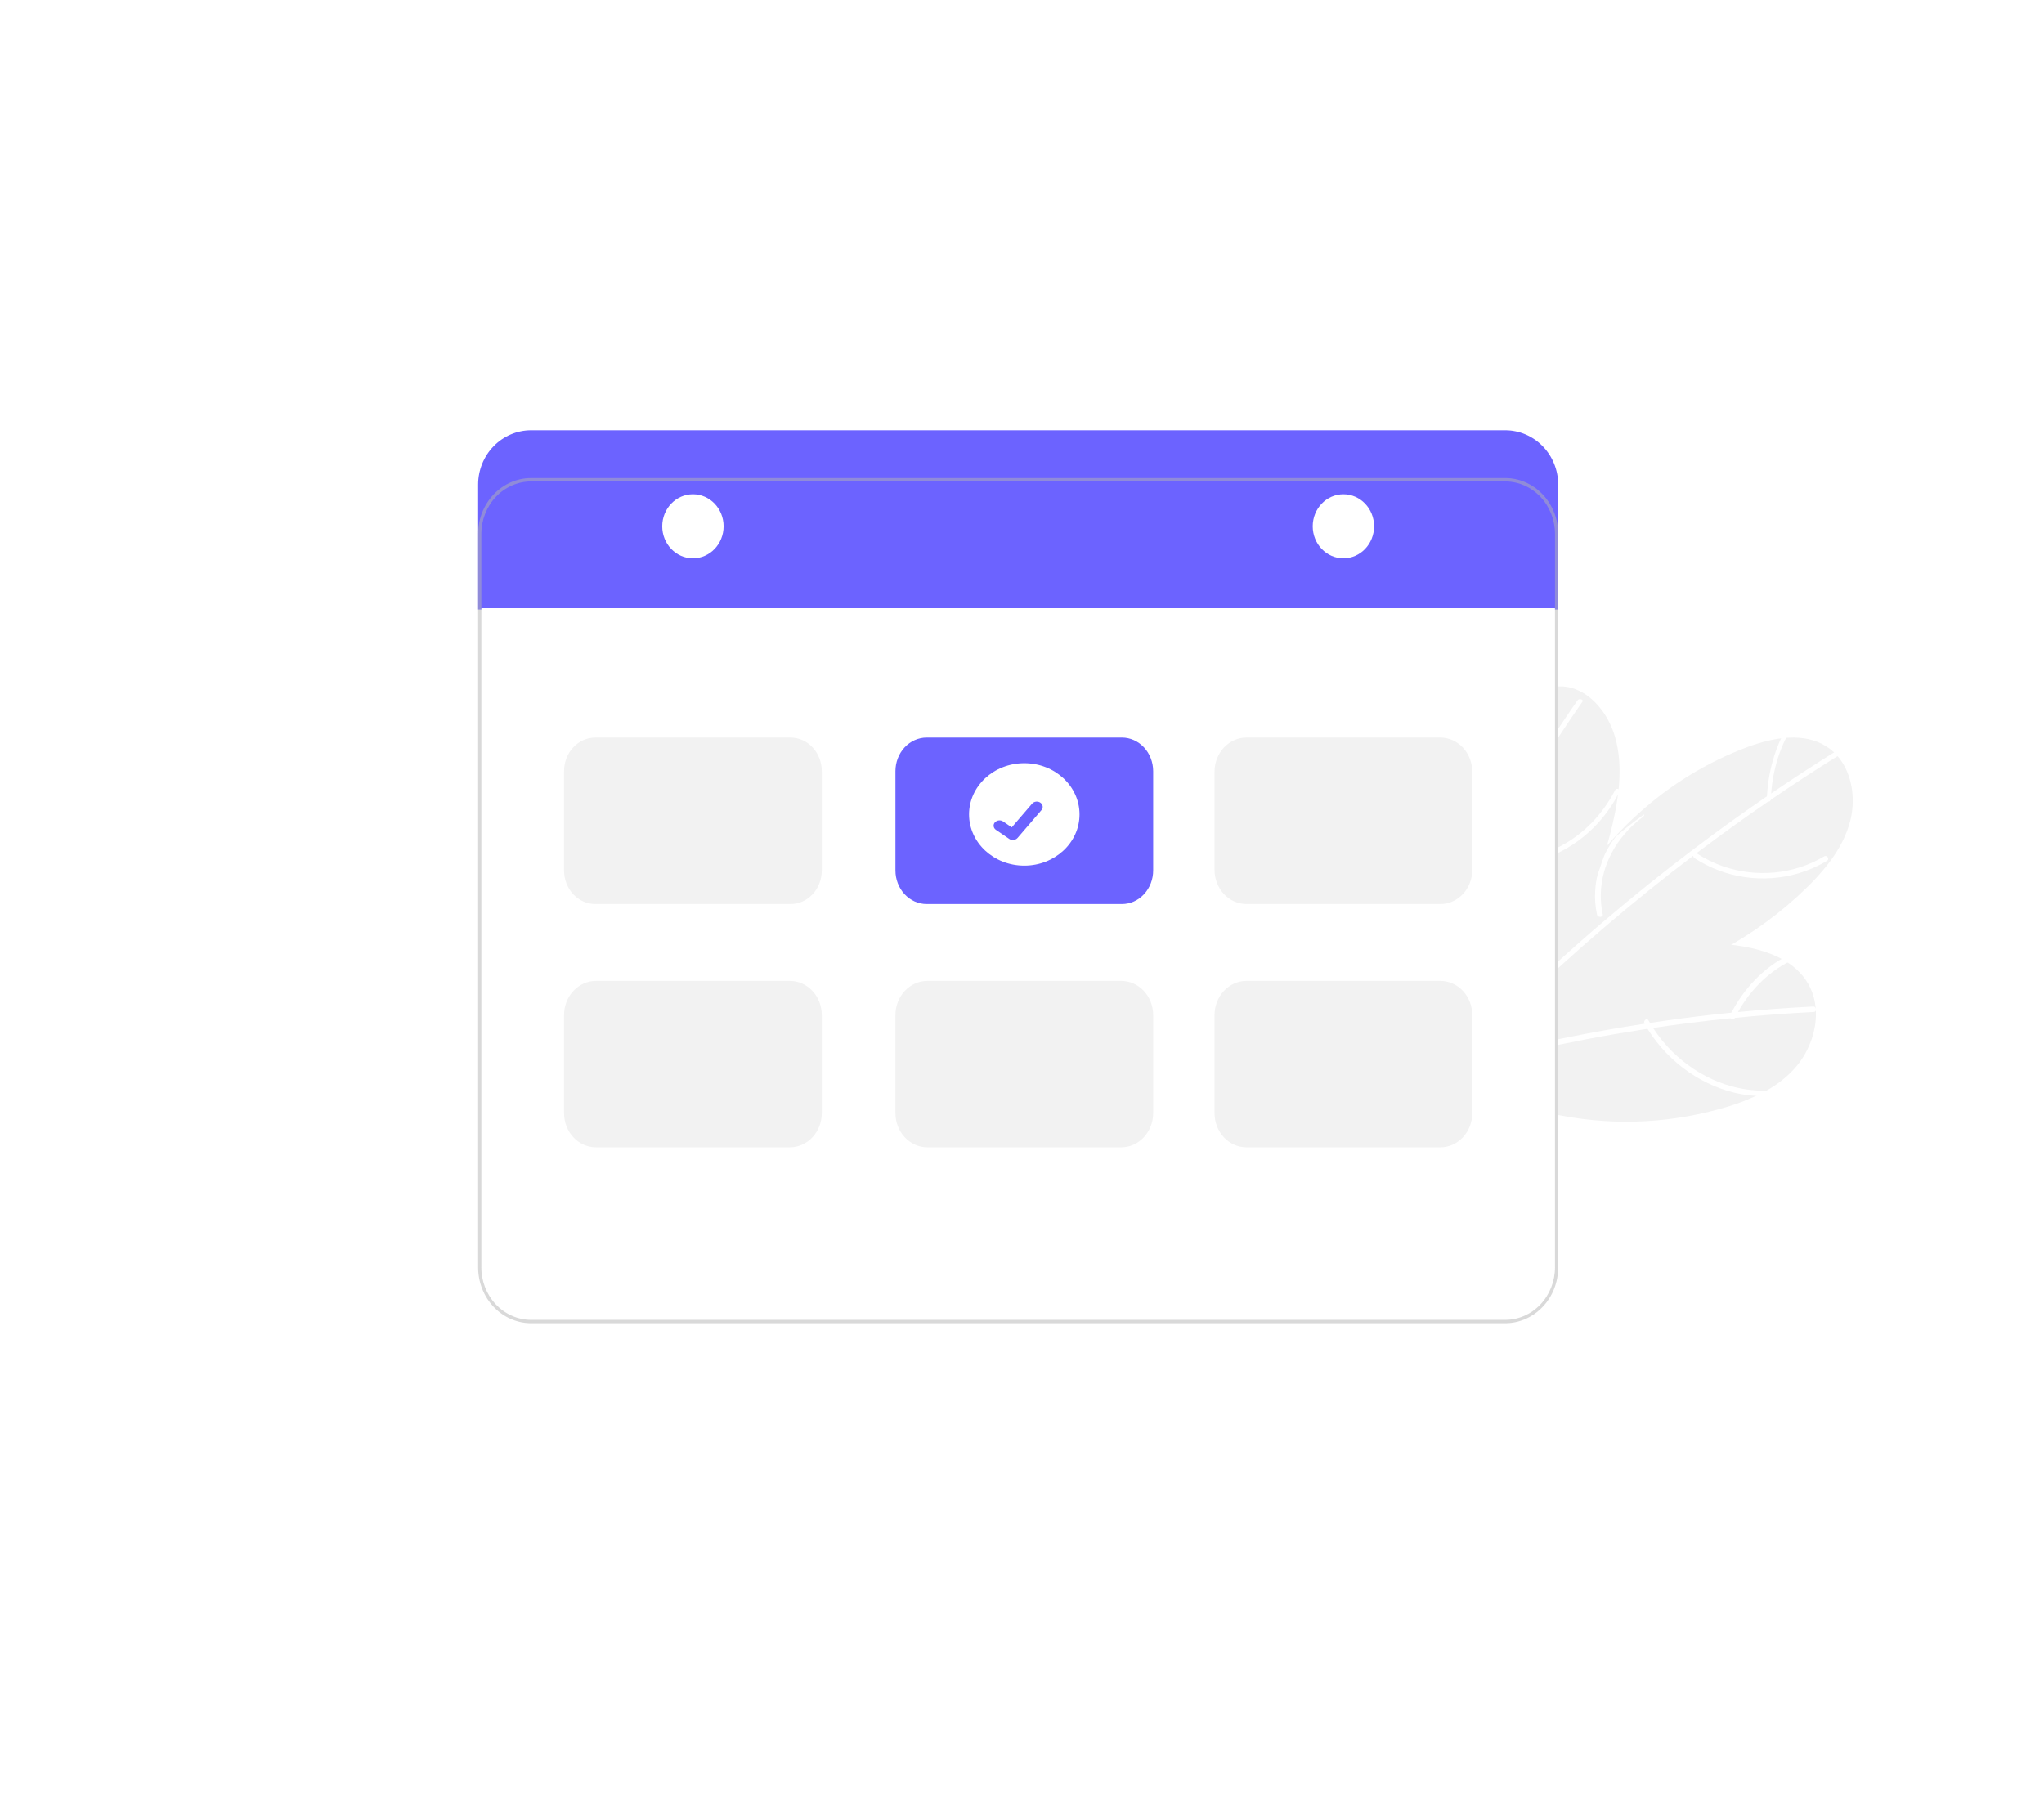 <svg width="171" height="151" viewBox="0 0 171 151" fill="none" xmlns="http://www.w3.org/2000/svg">
<path d="M150.304 89.201C149.478 90.187 148.453 90.921 147.342 91.491H147.34C147.236 91.545 147.131 91.598 147.025 91.647H147.024L147.023 91.649L147.021 91.647H147.02C147.02 91.648 147.02 91.648 147.02 91.648C147.02 91.648 147.02 91.648 147.02 91.648C147.02 91.649 147.019 91.649 147.019 91.649C147.019 91.649 147.019 91.649 147.019 91.649H147.017L147.016 91.647C147.015 91.649 147.015 91.649 147.013 91.647L147.012 91.649L147.011 91.647H147.009C147.008 91.649 147.008 91.649 147.007 91.647H147.005C146.261 91.999 145.497 92.297 144.718 92.541C140.135 93.962 135.319 94.236 130.626 93.345C130.536 93.328 130.447 93.31 130.357 93.292V81.411C130.446 81.37 130.536 81.329 130.626 81.289C131.211 81.024 131.805 80.781 132.405 80.558C133.268 80.236 134.144 79.96 135.031 79.729C137.927 78.964 140.915 78.7 143.885 78.947C144.426 78.991 144.965 79.055 145.502 79.138C146.627 79.309 147.807 79.608 148.845 80.126H148.846C148.998 80.204 149.146 80.284 149.294 80.371C150.216 80.917 150.994 81.669 151.469 82.699C151.639 83.068 151.762 83.462 151.833 83.869V83.872C151.86 84.013 151.879 84.155 151.894 84.295C152.063 86.03 151.404 87.886 150.304 89.201Z" fill="#F2F2F2"/>
<path d="M151.793 84.665C151.78 84.669 151.766 84.671 151.753 84.671C149.467 84.787 147.184 84.96 144.904 85.189H144.9C144.891 85.19 144.883 85.19 144.874 85.192C142.533 85.427 140.197 85.722 137.866 86.076C137.768 86.092 137.67 86.107 137.573 86.121C135.961 86.371 134.352 86.647 132.746 86.951C132.037 87.086 131.33 87.227 130.624 87.373C130.535 87.391 130.447 87.408 130.357 87.428V86.959C130.447 86.939 130.536 86.922 130.624 86.903C132.976 86.42 135.335 85.998 137.702 85.638C138.297 85.545 138.893 85.457 139.49 85.375C141.215 85.133 142.941 84.924 144.671 84.749C144.798 84.736 144.923 84.724 145.05 84.712C147.264 84.493 149.481 84.328 151.701 84.214C151.711 84.214 151.722 84.215 151.733 84.218C151.946 84.239 151.992 84.611 151.793 84.665Z" fill="white"/>
<path d="M147.582 91.256C144.577 91.28 141.616 89.88 139.491 87.562C138.891 86.906 138.362 86.175 137.916 85.385C137.772 85.133 137.437 85.411 137.579 85.662C139.23 88.571 141.98 90.643 145.012 91.405C145.873 91.62 146.753 91.723 147.636 91.714C147.906 91.712 147.85 91.254 147.582 91.256V91.256Z" fill="white"/>
<path d="M135.491 79.929C135.478 79.969 135.454 80.006 135.421 80.035C135.389 80.064 135.35 80.084 135.307 80.093C134.587 80.28 133.891 80.549 133.234 80.895C132.274 81.397 131.402 82.049 130.652 82.826C130.612 82.866 130.574 82.905 130.537 82.946C130.475 83.01 130.416 83.076 130.357 83.143V82.507C130.452 82.408 130.55 82.311 130.652 82.217C131.244 81.656 131.9 81.165 132.606 80.754C133.555 80.433 134.516 80.158 135.491 79.929Z" fill="white"/>
<path d="M149.567 79.951C147.549 80.967 145.861 82.71 144.749 84.927C144.726 84.99 144.726 85.062 144.748 85.125C144.77 85.189 144.812 85.24 144.866 85.267C144.921 85.292 144.981 85.292 145.035 85.266C145.089 85.24 145.133 85.191 145.157 85.129C146.219 83.035 147.821 81.39 149.733 80.432C149.995 80.301 149.829 79.82 149.567 79.951L149.567 79.951Z" fill="white"/>
<path d="M154.792 68.674C154.478 69.904 153.876 71.019 153.128 72.036L153.127 72.037C153.057 72.132 152.986 72.228 152.911 72.321V72.322C152.392 72.982 151.831 73.606 151.232 74.19C149.08 76.304 146.649 78.095 144.01 79.509C139.86 81.744 135.222 83.065 130.628 83.14C130.593 83.141 130.558 83.141 130.523 83.141C130.467 83.143 130.412 83.143 130.357 83.143V76.803C130.445 76.63 130.536 76.457 130.628 76.285C131.822 74.07 133.278 72.017 134.962 70.172C135.003 70.126 135.045 70.08 135.087 70.036C135.72 69.347 136.384 68.69 137.078 68.067C139.751 65.645 142.839 63.76 146.184 62.508C147.262 62.109 148.445 61.79 149.595 61.727C149.764 61.717 149.932 61.713 150.101 61.715C151.16 61.73 152.177 61.988 153.044 62.627C153.355 62.857 153.633 63.13 153.872 63.437C153.956 63.545 154.033 63.655 154.108 63.768V63.769C155.003 65.15 155.212 67.032 154.792 68.674Z" fill="#F2F2F2"/>
<path d="M153.915 63.142V63.144C153.905 63.153 153.895 63.161 153.883 63.168C151.897 64.406 149.935 65.689 147.999 67.018C147.996 67.019 147.995 67.02 147.992 67.022C147.985 67.028 147.976 67.033 147.968 67.038C145.978 68.404 144.015 69.816 142.081 71.274C142.001 71.334 141.919 71.396 141.837 71.458C140.502 72.469 139.18 73.501 137.872 74.555C135.403 76.548 132.987 78.615 130.626 80.755C130.536 80.836 130.447 80.918 130.357 81V80.441C130.446 80.359 130.536 80.277 130.626 80.196C131.531 79.378 132.443 78.571 133.364 77.776C133.639 77.539 133.916 77.302 134.192 77.067C136.648 74.972 139.159 72.955 141.726 71.016H141.727C142.232 70.635 142.737 70.258 143.244 69.883C144.682 68.822 146.137 67.787 147.608 66.776C147.714 66.703 147.822 66.629 147.929 66.556C149.812 65.268 151.72 64.022 153.652 62.818C153.662 62.811 153.672 62.806 153.682 62.802C153.883 62.715 154.072 63 153.915 63.142Z" fill="white"/>
<path d="M152.618 71.649C150.052 73.179 146.942 73.445 144.172 72.494C143.389 72.224 142.637 71.853 141.931 71.389C141.705 71.241 141.532 71.651 141.756 71.798C144.361 73.503 147.566 73.927 150.476 73.069C151.302 72.824 152.099 72.472 152.852 72.021C153.082 71.883 152.847 71.513 152.618 71.649V71.649Z" fill="white"/>
<path d="M133.607 76.545C133.458 75.859 133.407 75.161 133.455 74.466C133.563 72.879 134.157 71.341 135.182 69.992C135.933 69.345 136.719 68.728 137.541 68.143C137.549 68.181 137.544 68.22 137.528 68.257C137.511 68.293 137.483 68.326 137.447 68.35C136.849 68.797 136.316 69.298 135.859 69.845C134.227 71.793 133.59 74.186 134.084 76.512C134.092 76.539 134.091 76.566 134.082 76.592C134.074 76.619 134.057 76.643 134.033 76.662C133.999 76.686 133.958 76.703 133.913 76.71C133.868 76.717 133.822 76.715 133.779 76.703C133.736 76.691 133.698 76.67 133.668 76.643C133.637 76.615 133.617 76.581 133.607 76.545Z" fill="white"/>
<path d="M149.568 60.725C148.509 62.469 147.894 64.62 147.812 66.864C147.816 66.923 147.838 66.979 147.872 67.017C147.906 67.056 147.951 67.075 147.996 67.071C148.04 67.064 148.081 67.035 148.11 66.99C148.139 66.944 148.153 66.886 148.15 66.826C148.235 64.701 148.822 62.667 149.827 61.017C149.965 60.791 149.706 60.498 149.568 60.725Z" fill="white"/>
<path d="M135.454 65.551V65.552C135.445 65.676 135.435 65.798 135.423 65.92V65.923C135.334 66.792 135.195 67.654 135.007 68.503C134.918 68.919 134.82 69.333 134.714 69.747C134.701 69.8 134.687 69.853 134.673 69.905V69.906C134.36 71.109 133.987 72.292 133.554 73.447C132.758 75.575 131.773 77.606 130.613 79.512C130.53 79.651 130.444 79.791 130.357 79.929V57.433C130.443 57.428 130.528 57.428 130.613 57.431C130.654 57.431 130.695 57.432 130.736 57.435C131.098 57.456 131.454 57.534 131.796 57.666C131.917 57.711 132.033 57.761 132.149 57.817C133.545 58.504 134.642 60.018 135.119 61.682C135.476 62.929 135.548 64.241 135.454 65.551Z" fill="#F2F2F2"/>
<path d="M132.402 58.682C132.399 58.693 132.394 58.703 132.386 58.712C131.794 59.561 131.216 60.413 130.65 61.27C130.552 61.418 130.454 61.567 130.357 61.714V60.981C130.454 60.835 130.551 60.688 130.65 60.542C131.087 59.888 131.531 59.238 131.983 58.591C131.988 58.583 131.994 58.576 132.001 58.569C132.135 58.427 132.468 58.524 132.402 58.682Z" fill="white"/>
<path d="M135.467 66.276C135.444 66.322 135.421 66.367 135.395 66.412C135.021 67.137 134.577 67.814 134.069 68.429C133.093 69.607 131.919 70.558 130.612 71.23C130.528 71.275 130.443 71.317 130.357 71.357V70.897C130.443 70.854 130.528 70.81 130.612 70.765C132.503 69.761 134.074 68.14 135.115 66.116C135.13 66.087 135.151 66.062 135.175 66.043C135.2 66.024 135.227 66.01 135.257 66.004C135.286 65.998 135.317 65.999 135.346 66.007C135.375 66.014 135.402 66.029 135.426 66.05C135.442 66.062 135.456 66.077 135.467 66.095C135.477 66.113 135.485 66.133 135.489 66.154C135.492 66.175 135.492 66.196 135.489 66.217C135.485 66.239 135.477 66.258 135.467 66.276Z" fill="white"/>
<path d="M130.357 40.541V51H130.089V50.889H40.269V51H40V40.541C40.001 39.337 40.468 38.183 41.299 37.331C42.13 36.48 43.256 36.001 44.431 36H125.926C127.101 36.001 128.227 36.48 129.058 37.331C129.889 38.183 130.356 39.337 130.357 40.541Z" fill="#6C63FF"/>
<g filter="url(#filter0_d)">
<path d="M125.926 36H44.431C43.256 36.001 42.13 36.493 41.299 37.368C40.468 38.243 40.001 39.43 40 40.667V102.047C40.001 103.285 40.468 104.471 41.299 105.346C42.13 106.221 43.256 106.713 44.431 106.714H125.926C127.101 106.713 128.227 106.221 129.058 105.346C129.889 104.471 130.356 103.285 130.357 102.047V40.667C130.356 39.43 129.889 38.243 129.058 37.368C128.227 36.493 127.101 36.001 125.926 36ZM130.089 102.047C130.087 103.209 129.648 104.324 128.868 105.146C128.088 105.968 127.03 106.43 125.926 106.431H44.431C43.327 106.43 42.269 105.968 41.489 105.146C40.709 104.324 40.27 103.209 40.269 102.047V40.667C40.27 39.505 40.709 38.391 41.489 37.569C42.269 36.747 43.327 36.284 44.431 36.283H125.926C127.03 36.284 128.088 36.747 128.868 37.569C129.648 38.391 130.087 39.505 130.089 40.667V102.047Z" fill="#B4B4B4" fill-opacity="0.5"/>
</g>
<path d="M57.969 46.714C59.386 46.714 60.536 45.515 60.536 44.036C60.536 42.556 59.386 41.357 57.969 41.357C56.551 41.357 55.402 42.556 55.402 44.036C55.402 45.515 56.551 46.714 57.969 46.714Z" fill="white"/>
<path d="M112.388 46.714C113.806 46.714 114.955 45.515 114.955 44.036C114.955 42.556 113.806 41.357 112.388 41.357C110.971 41.357 109.821 42.556 109.821 44.036C109.821 45.515 110.971 46.714 112.388 46.714Z" fill="white"/>
<path d="M66.139 75.643H49.799C49.106 75.642 48.443 75.346 47.953 74.819C47.464 74.292 47.188 73.578 47.188 72.833V64.524C47.188 63.779 47.464 63.065 47.953 62.538C48.443 62.011 49.106 61.715 49.799 61.714H66.139C66.831 61.715 67.495 62.011 67.984 62.538C68.474 63.065 68.749 63.779 68.75 64.524V72.833C68.749 73.578 68.474 74.292 67.984 74.819C67.495 75.346 66.831 75.642 66.139 75.643Z" fill="#F2F2F2"/>
<path d="M93.862 75.643H77.522C76.829 75.642 76.166 75.346 75.676 74.819C75.187 74.292 74.911 73.578 74.911 72.833V64.524C74.911 63.779 75.187 63.065 75.676 62.538C76.166 62.011 76.829 61.715 77.522 61.714H93.862C94.554 61.715 95.218 62.011 95.707 62.538C96.197 63.065 96.472 63.779 96.473 64.524V72.833C96.472 73.578 96.197 74.292 95.707 74.819C95.218 75.346 94.554 75.642 93.862 75.643Z" fill="#6C63FF"/>
<path d="M93.802 96H77.581C76.873 95.999 76.194 95.698 75.694 95.162C75.193 94.625 74.911 93.899 74.911 93.14V84.931C74.911 84.173 75.193 83.446 75.694 82.91C76.194 82.374 76.873 82.072 77.581 82.071H93.802C94.511 82.072 95.189 82.374 95.69 82.91C96.191 83.446 96.472 84.173 96.473 84.931V93.14C96.472 93.899 96.191 94.625 95.69 95.162C95.189 95.698 94.511 95.999 93.802 96Z" fill="#F2F2F2"/>
<path d="M66.079 96H49.858C49.15 95.999 48.471 95.698 47.971 95.162C47.47 94.625 47.188 93.899 47.188 93.14V84.931C47.188 84.173 47.47 83.446 47.971 82.91C48.471 82.374 49.15 82.072 49.858 82.071H66.079C66.787 82.072 67.466 82.374 67.967 82.91C68.468 83.446 68.749 84.173 68.75 84.931V93.14C68.749 93.899 68.468 94.625 67.967 95.162C67.466 95.698 66.787 95.999 66.079 96Z" fill="#F2F2F2"/>
<path d="M120.499 96H104.278C103.57 95.999 102.891 95.698 102.39 95.162C101.89 94.625 101.608 93.899 101.607 93.14V84.931C101.608 84.173 101.89 83.446 102.39 82.91C102.891 82.374 103.57 82.072 104.278 82.071H120.499C121.207 82.072 121.886 82.374 122.387 82.91C122.887 83.446 123.169 84.173 123.17 84.931V93.14C123.169 93.899 122.887 94.625 122.387 95.162C121.886 95.698 121.207 95.999 120.499 96Z" fill="#F2F2F2"/>
<path d="M120.499 75.643H104.278C103.57 75.642 102.891 75.34 102.39 74.804C101.89 74.268 101.608 73.541 101.607 72.783V64.574C101.608 63.816 101.89 63.089 102.39 62.553C102.891 62.017 103.57 61.715 104.278 61.714H120.499C121.207 61.715 121.886 62.017 122.387 62.553C122.887 63.089 123.169 63.816 123.17 64.574V72.783C123.169 73.541 122.887 74.268 122.387 74.804C121.886 75.34 121.207 75.642 120.499 75.643Z" fill="#F2F2F2"/>
<path d="M85.692 72.429C88.244 72.429 90.312 70.51 90.312 68.143C90.312 65.776 88.244 63.857 85.692 63.857C83.14 63.857 81.071 65.776 81.071 68.143C81.071 70.51 83.14 72.429 85.692 72.429Z" fill="white"/>
<path d="M84.733 70.286C84.626 70.286 84.522 70.255 84.437 70.198L84.432 70.195L83.319 69.434C83.215 69.363 83.147 69.258 83.129 69.142C83.112 69.026 83.147 68.908 83.227 68.816C83.307 68.723 83.425 68.662 83.555 68.646C83.685 68.631 83.816 68.662 83.92 68.734L84.641 69.227L86.345 67.244C86.385 67.198 86.434 67.16 86.49 67.131C86.546 67.102 86.609 67.083 86.673 67.075C86.737 67.068 86.803 67.071 86.865 67.086C86.928 67.101 86.987 67.127 87.038 67.162L87.028 67.175L87.039 67.163C87.143 67.234 87.211 67.339 87.228 67.455C87.245 67.571 87.21 67.689 87.13 67.781L85.126 70.114C85.08 70.167 85.02 70.211 84.952 70.241C84.884 70.27 84.809 70.286 84.733 70.286Z" fill="#6C63FF"/>
<defs>
<filter id="filter0_d" x="0" y="0" width="170.357" height="150.714" filterUnits="userSpaceOnUse" color-interpolation-filters="sRGB">
<feFlood flood-opacity="0" result="BackgroundImageFix"/>
<feColorMatrix in="SourceAlpha" type="matrix" values="0 0 0 0 0 0 0 0 0 0 0 0 0 0 0 0 0 0 127 0"/>
<feOffset dy="4"/>
<feGaussianBlur stdDeviation="20"/>
<feColorMatrix type="matrix" values="0 0 0 0 0 0 0 0 0 0 0 0 0 0 0 0 0 0 0.25 0"/>
<feBlend mode="normal" in2="BackgroundImageFix" result="effect1_dropShadow"/>
<feBlend mode="normal" in="SourceGraphic" in2="effect1_dropShadow" result="shape"/>
</filter>
</defs>
</svg>
